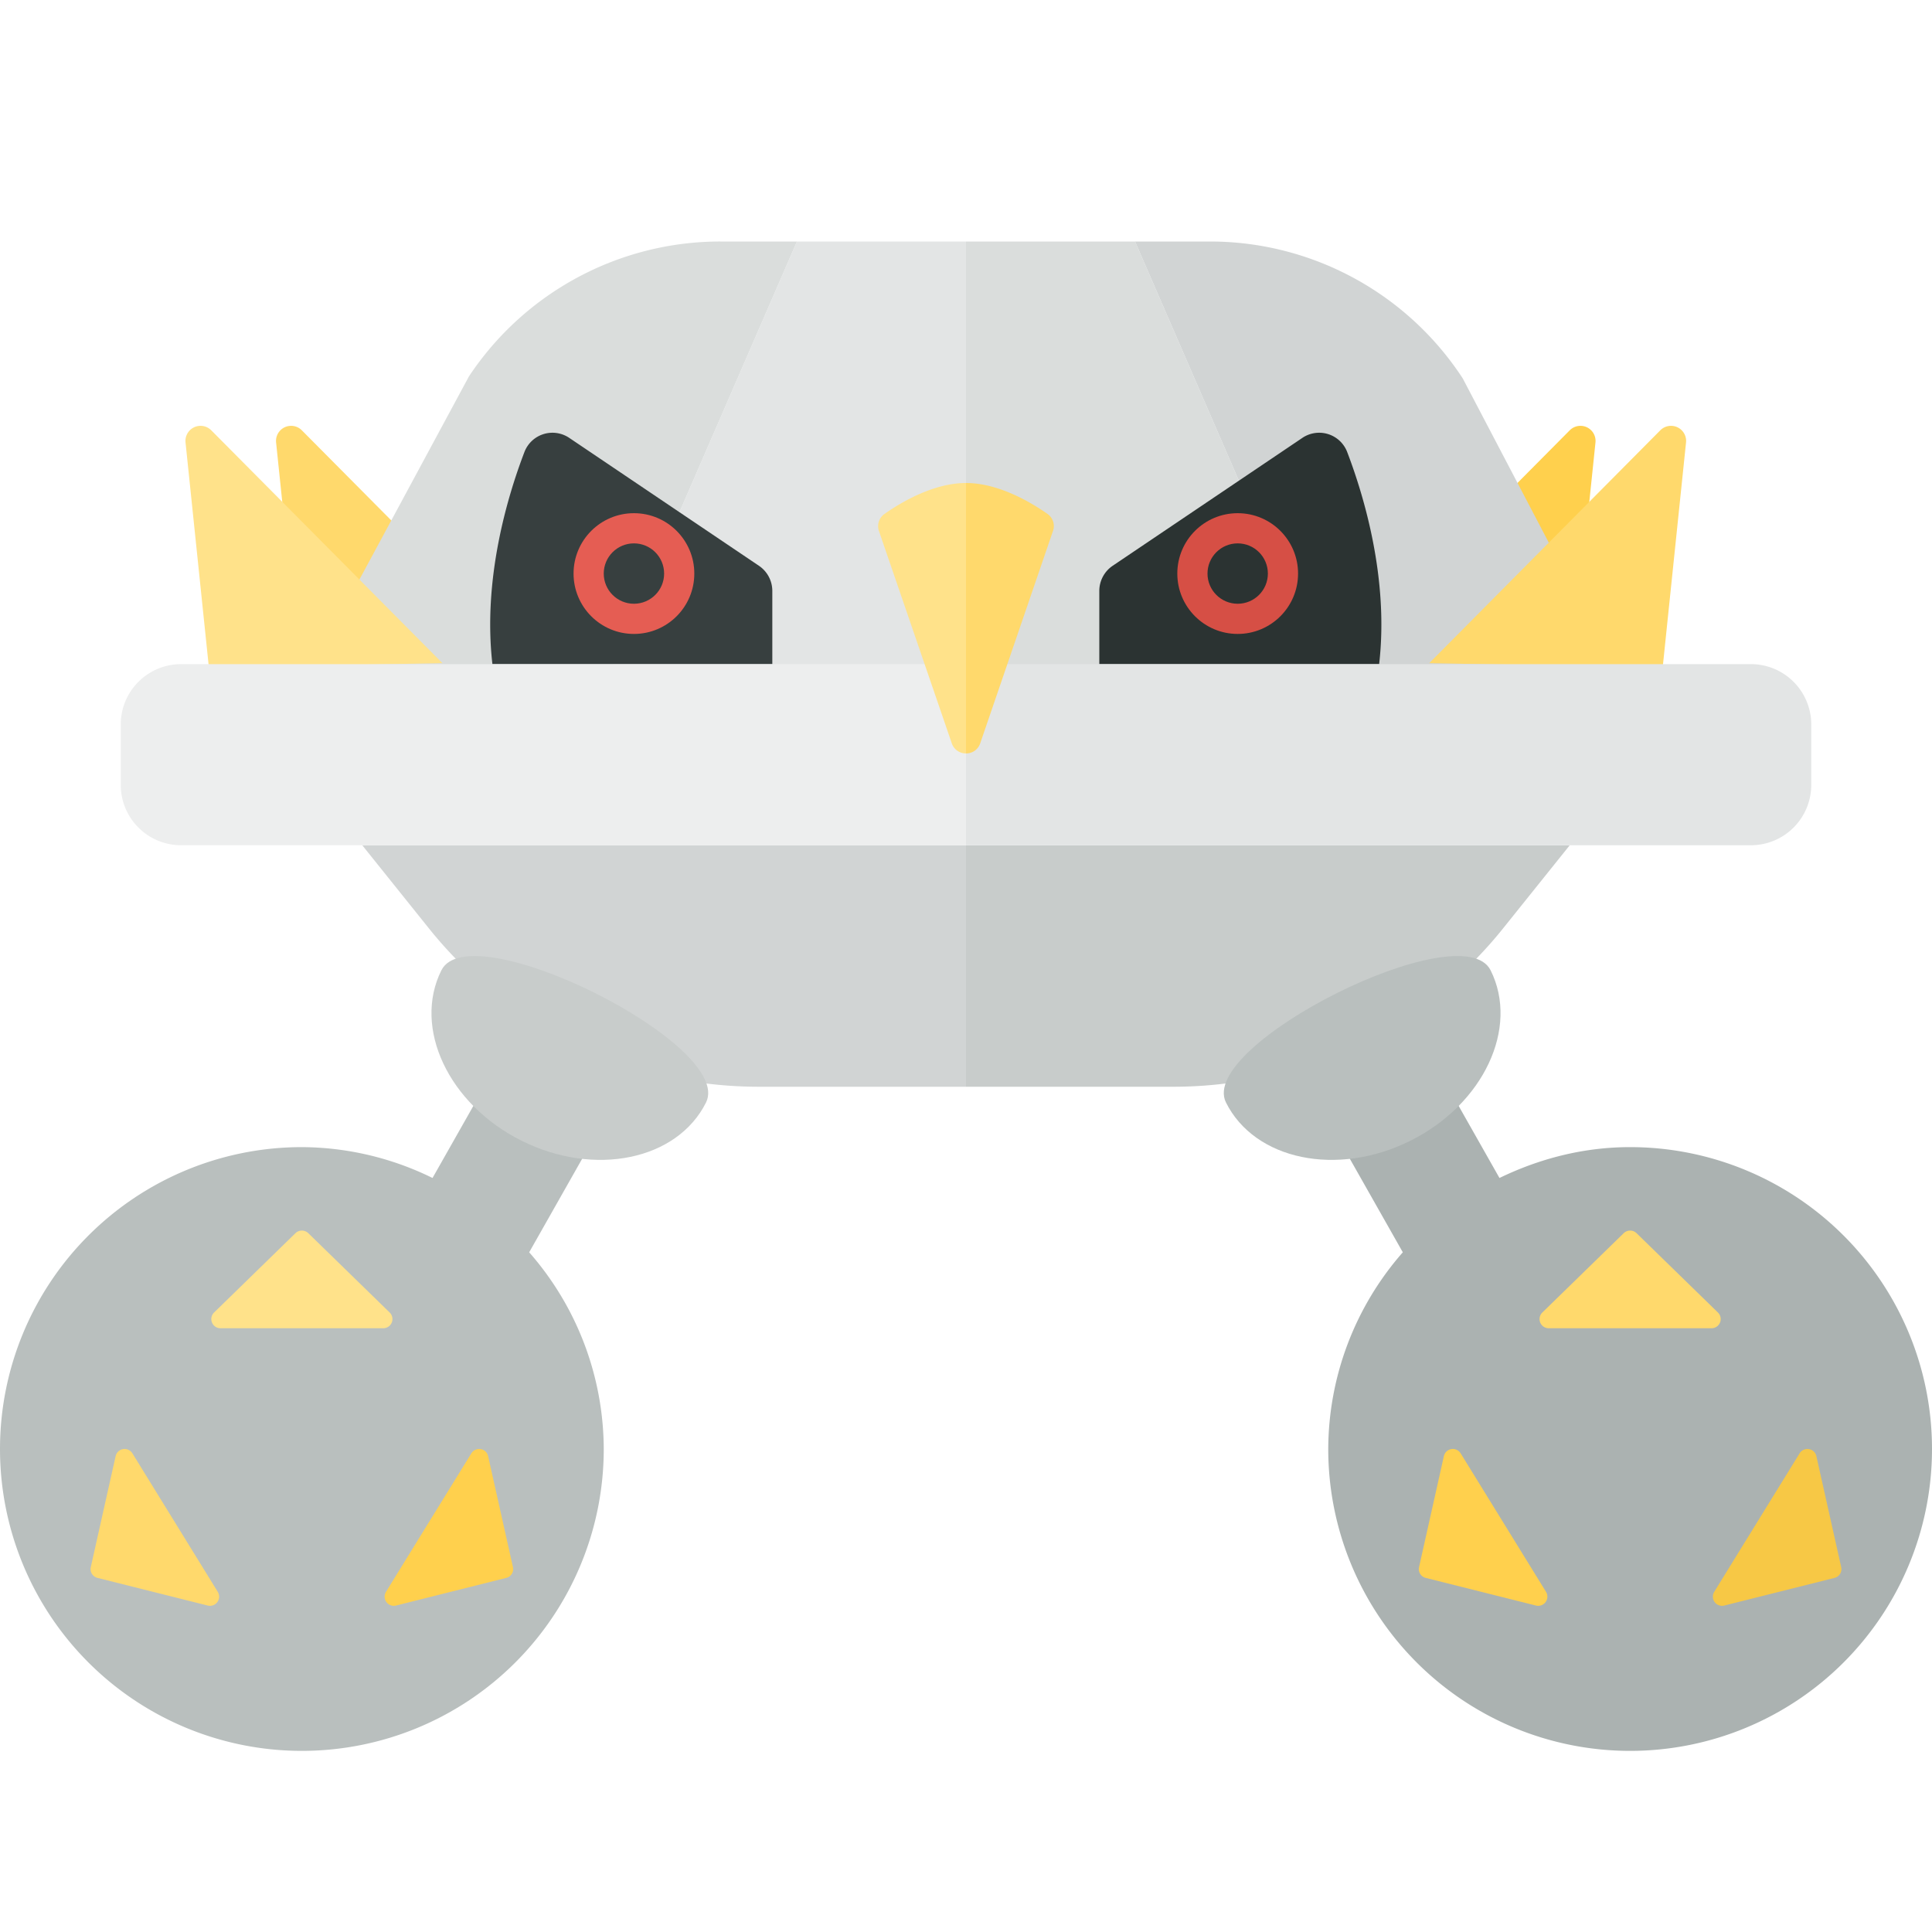 <svg xmlns="http://www.w3.org/2000/svg" width="32" height="32"><path fill="#ABB2B1" d="M27 19c-.779 0-1.507.193-2.164.511l-1.405-2.48-1.74.985 1.544 2.726A4.96 4.96 0 0022 24a5 5 0 105-5z"/><path fill="#B9BFBE" d="M10.309 18.016l-1.74-.985-1.405 2.48A4.945 4.945 0 005 19a5 5 0 105 5 4.96 4.96 0 00-1.235-3.258l1.544-2.726z"/><path fill="#FFD96C" d="M8.828 10.984L4.999 7.127a.25.25 0 00-.426.202l.387 3.728 3.868-.073z"/><path fill="#FFD04D" d="M22.172 10.984L26 7.127a.25.25 0 01.426.202l-.387 3.728-3.867-.073z"/><path fill="#E3E5E5" d="M16 4v7.534H9.93L13.2 4z"/><path fill="#DADDDC" d="M13.2 4h-1.268a4.998 4.998 0 00-4.164 2.233L4.91 11.534h5.02L13.2 4zM16 4v7.534h6.07L18.8 4z"/><path fill="#D1D4D4" d="M18.8 4h1.24c1.689 0 3.264.853 4.188 2.268l2.659 5.076-4.817.19L18.8 4zM6 14l1.105 1.378A6.998 6.998 0 0012.567 18H16v-4H6z"/><path fill="#C8CCCB" d="M26 14l-1.105 1.378A6.998 6.998 0 0119.433 18H16v-4h10z"/><path fill="#2B3332" d="M18.208 11V9.787c0-.166.083-.322.22-.415l3.14-2.117a.497.497 0 01.745.23c.283.741.692 2.109.53 3.515h-4.635z"/><path fill="#FFD96C" d="M23.672 10.984L27.5 7.127a.25.25 0 01.426.202l-.387 3.728-3.867-.073z"/><circle fill="#D64F45" cx="20.5" cy="9.5" r="1"/><circle fill="#2B3332" cx="20.5" cy="9.5" r=".5"/><path fill="#373F3F" d="M12.792 11V9.787a.503.503 0 00-.22-.415l-3.14-2.117a.497.497 0 00-.745.23c-.284.741-.693 2.109-.531 3.515h4.636z"/><path fill="#FFE28A" d="M7.328 10.984L3.499 7.127a.25.25 0 00-.426.202l.387 3.728 3.868-.073z"/><circle fill="#E55D53" cx="10.5" cy="9.5" r="1"/><circle fill="#373F3F" cx="10.5" cy="9.5" r=".5"/><path fill="#B9BFBE" d="M24.689 16.071c.477.954-.118 2.219-1.328 2.823s-2.578.321-3.055-.633 3.906-3.145 4.383-2.19z"/><path fill="#FFD96C" d="M26.894 20.425l-1.348 1.314a.152.152 0 00.106.261h2.696a.152.152 0 00.106-.261l-1.348-1.314a.153.153 0 00-.212 0z"/><path fill="#F7C845" d="M30.496 25.956l-.411-1.837a.152.152 0 00-.278-.047l-.707 1.147-.707 1.147a.152.152 0 00.166.227l1.826-.458a.15.15 0 00.111-.179z"/><path fill="#FFD04D" d="M23.504 25.956l.411-1.837a.152.152 0 01.278-.047l.707 1.147.707 1.147a.152.152 0 01-.166.227l-1.826-.458a.15.15 0 01-.111-.179z"/><path fill="#C8CCCB" d="M7.311 16.071c-.477.954.118 2.219 1.328 2.823s2.578.321 3.055-.633-3.906-3.145-4.383-2.19z"/><path fill="#FFE28A" d="M5.106 20.425l1.348 1.314a.152.152 0 01-.106.261H3.652a.152.152 0 01-.106-.261l1.348-1.314a.153.153 0 01.212 0z"/><path fill="#FFD96C" d="M1.504 25.956l.411-1.837a.152.152 0 01.278-.047l.707 1.147.707 1.147a.152.152 0 01-.166.227l-1.826-.458a.15.15 0 01-.111-.179z"/><path fill="#FFD04D" d="M8.496 25.956l-.411-1.837a.152.152 0 00-.278-.047L7.1 25.219l-.707 1.147a.152.152 0 00.166.227l1.826-.458a.15.15 0 00.111-.179z"/><path fill="#EDEEEE" d="M3 11a1 1 0 00-1 1v1a1 1 0 001 1h13v-3H3z"/><path fill="#E3E5E5" d="M30 13v-1a1 1 0 00-1-1H16v3h13a1 1 0 001-1z"/><path fill="#FFE28A" d="M15.764 12.31a.246.246 0 00.236.169V8c-.549 0-1.097.334-1.352.514a.246.246 0 00-.089.284l1.205 3.512z"/><path fill="#FFD96C" d="M16.236 12.31l1.204-3.513a.245.245 0 00-.089-.284C17.097 8.334 16.549 8 16 8v4.479a.244.244 0 00.236-.169z"/></svg>